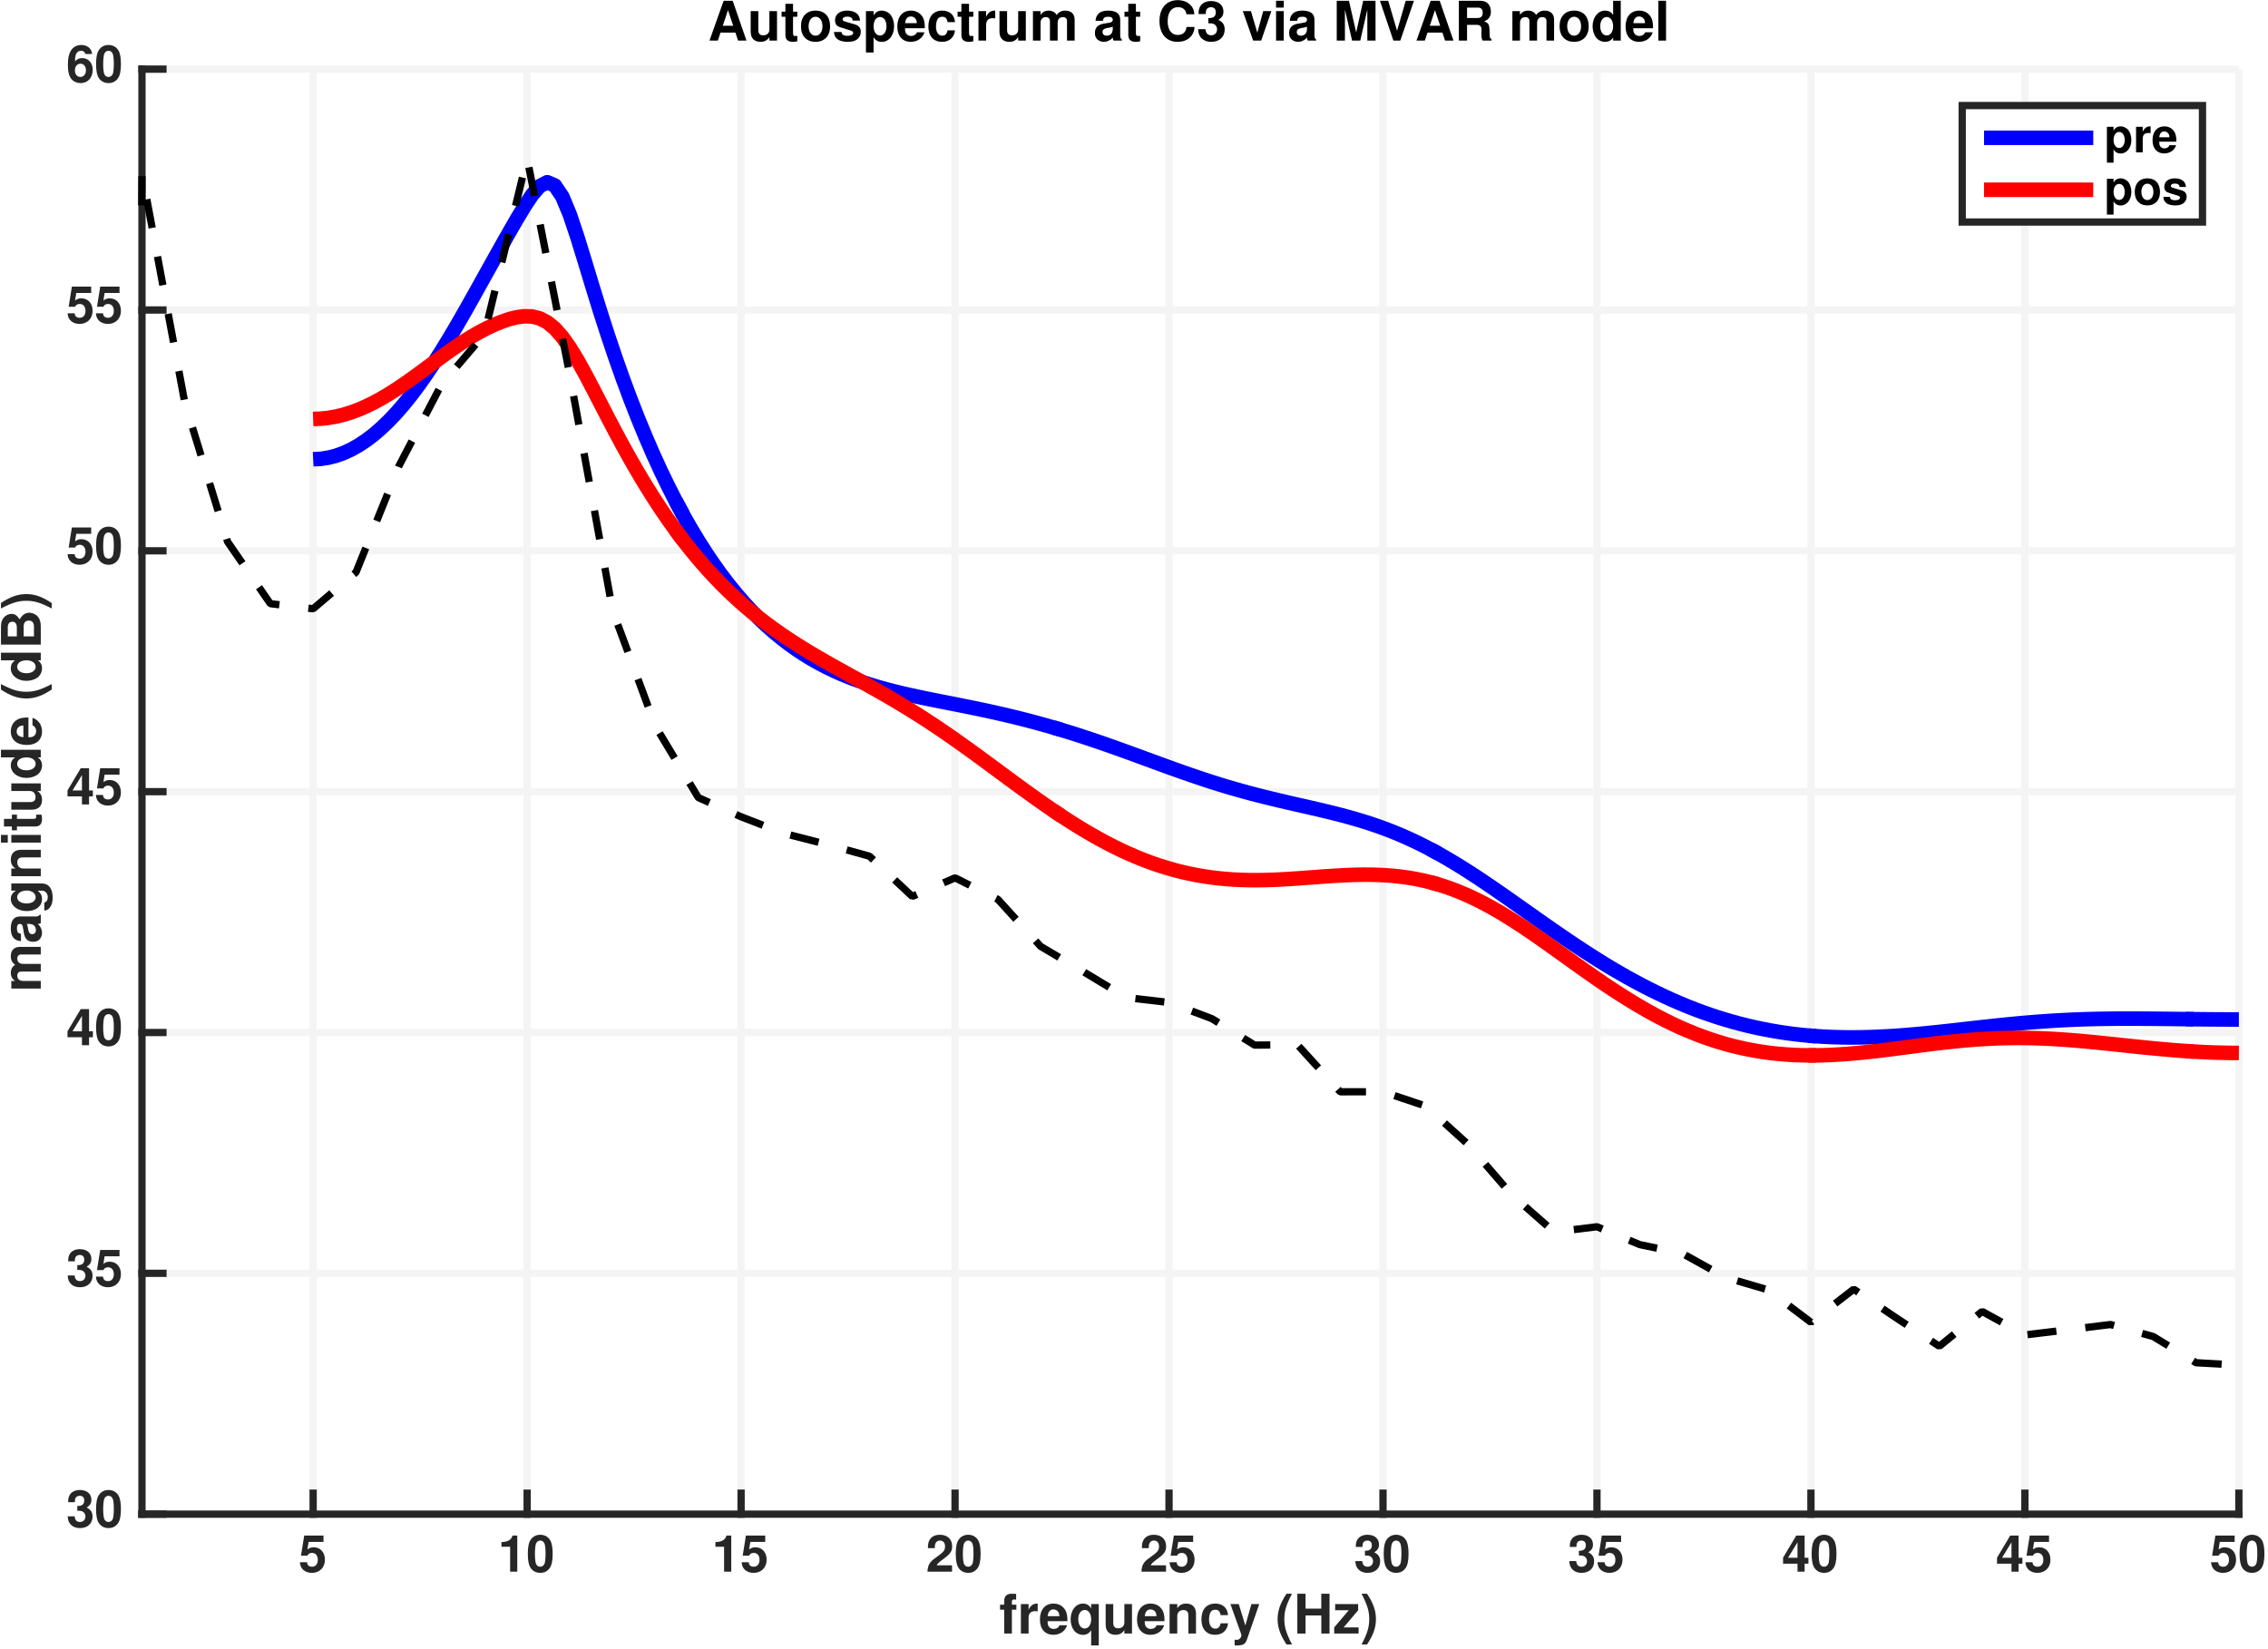 <?xml version="1.0" encoding="UTF-8"?>
<svg xmlns="http://www.w3.org/2000/svg" xmlns:xlink="http://www.w3.org/1999/xlink" width="623pt" height="453pt" viewBox="0 0 623 453" version="1.1">
<defs>
<g>
<symbol overflow="visible" id="glyph0-0">
<path style="stroke:none;" d="M 6.844 -9.922 L 1.547 -9.922 L 0.656 -4.391 L 2.422 -4.391 C 2.625 -4.891 3.078 -5.156 3.688 -5.156 C 4.672 -5.156 5.281 -4.438 5.281 -3.234 C 5.281 -2.078 4.656 -1.359 3.688 -1.359 C 2.828 -1.359 2.359 -1.797 2.312 -2.594 L 0.375 -2.594 C 0.406 -0.859 1.719 0.328 3.656 0.328 C 5.781 0.328 7.234 -1.141 7.234 -3.281 C 7.234 -5.312 5.984 -6.703 4.141 -6.703 C 3.484 -6.703 3 -6.531 2.422 -6.109 L 2.75 -8.172 L 6.844 -8.172 Z M 6.844 -9.922 "/>
</symbol>
<symbol overflow="visible" id="glyph0-1">
<path style="stroke:none;" d="M 3.328 -6.844 L 3.328 0 L 5.297 0 L 5.297 -9.922 L 3.984 -9.922 C 3.688 -8.75 2.656 -8.141 0.953 -8.141 L 0.953 -6.844 Z M 3.328 -6.844 "/>
</symbol>
<symbol overflow="visible" id="glyph0-2">
<path style="stroke:none;" d="M 3.828 -10.141 C 2.766 -10.141 1.844 -9.688 1.25 -8.859 C 0.672 -8.094 0.406 -6.812 0.406 -4.906 C 0.406 -3.156 0.641 -1.906 1.109 -1.141 C 1.688 -0.203 2.656 0.328 3.828 0.328 C 4.906 0.328 5.781 -0.109 6.391 -0.953 C 6.953 -1.703 7.234 -3 7.234 -4.844 C 7.234 -6.656 7.016 -7.891 6.531 -8.672 C 5.953 -9.625 4.984 -10.141 3.828 -10.141 Z M 3.828 -8.547 C 4.328 -8.547 4.734 -8.281 4.969 -7.75 C 5.172 -7.344 5.281 -6.25 5.281 -4.891 C 5.281 -3.781 5.172 -2.656 5.031 -2.266 C 4.797 -1.688 4.375 -1.359 3.828 -1.359 C 3.297 -1.359 2.906 -1.625 2.672 -2.125 C 2.484 -2.547 2.359 -3.594 2.359 -4.906 C 2.359 -6.078 2.484 -7.203 2.625 -7.609 C 2.844 -8.219 3.266 -8.547 3.828 -8.547 Z M 3.828 -8.547 "/>
</symbol>
<symbol overflow="visible" id="glyph0-3">
<path style="stroke:none;" d="M 7.172 -1.75 L 2.969 -1.75 C 3.219 -2.281 3.531 -2.562 4.984 -3.625 C 6.703 -4.891 7.203 -5.641 7.203 -6.984 C 7.203 -8.906 5.891 -10.141 3.812 -10.141 C 1.75 -10.141 0.547 -8.922 0.547 -6.812 C 0.547 -6.734 0.547 -6.625 0.562 -6.469 L 2.438 -6.469 L 2.438 -6.797 C 2.438 -7.891 2.953 -8.547 3.844 -8.547 C 4.719 -8.547 5.25 -7.938 5.25 -6.938 C 5.25 -5.859 4.906 -5.422 2.719 -3.859 C 1.031 -2.719 0.516 -1.828 0.422 0 L 7.172 0 Z M 7.172 -1.75 "/>
</symbol>
<symbol overflow="visible" id="glyph0-4">
<path style="stroke:none;" d="M 3.031 -4.438 C 3.719 -4.438 3.844 -4.422 4.188 -4.344 C 4.844 -4.156 5.266 -3.578 5.266 -2.859 C 5.266 -1.984 4.641 -1.359 3.797 -1.359 C 2.875 -1.359 2.359 -1.891 2.312 -2.906 L 0.406 -2.906 C 0.422 -0.922 1.719 0.328 3.75 0.328 C 5.859 0.328 7.219 -0.922 7.219 -2.859 C 7.219 -4.016 6.719 -4.781 5.594 -5.312 C 6.531 -5.891 6.906 -6.531 6.906 -7.438 C 6.906 -9.094 5.672 -10.141 3.75 -10.141 C 2.625 -10.141 1.672 -9.75 1.109 -9.016 C 0.719 -8.531 0.531 -7.859 0.531 -6.969 L 0.531 -6.797 L 2.359 -6.797 C 2.359 -7.344 2.406 -7.609 2.5 -7.859 C 2.688 -8.281 3.141 -8.547 3.703 -8.547 C 4.5 -8.547 4.938 -8.078 4.938 -7.25 C 4.938 -6.266 4.375 -5.75 3.203 -5.75 L 3.031 -5.75 Z M 3.031 -4.438 "/>
</symbol>
<symbol overflow="visible" id="glyph0-5">
<path style="stroke:none;" d="M 7.312 -3.828 L 6.266 -3.828 L 6.266 -9.922 L 3.969 -9.922 L 0.344 -3.844 L 0.344 -2.203 L 4.312 -2.203 L 4.312 0 L 6.266 0 L 6.266 -2.203 L 7.312 -2.203 Z M 4.312 -3.828 L 1.719 -3.828 L 4.312 -8.062 Z M 4.312 -3.828 "/>
</symbol>
<symbol overflow="visible" id="glyph0-6">
<path style="stroke:none;" d="M 7.094 -7.672 C 7 -8.312 6.875 -8.641 6.625 -9 C 6.109 -9.719 5.188 -10.141 4.109 -10.141 C 2.891 -10.141 1.875 -9.594 1.281 -8.594 C 0.688 -7.625 0.453 -6.531 0.453 -4.719 C 0.453 -3.016 0.656 -1.953 1.156 -1.141 C 1.734 -0.219 2.766 0.328 3.953 0.328 C 5.922 0.328 7.266 -1.156 7.266 -3.312 C 7.266 -5.219 6.094 -6.531 4.375 -6.531 C 3.562 -6.531 3.031 -6.297 2.406 -5.656 C 2.453 -6.703 2.453 -6.703 2.531 -7.125 C 2.719 -8.016 3.281 -8.547 4.062 -8.547 C 4.688 -8.547 5.031 -8.297 5.281 -7.672 Z M 3.906 -5 C 4.812 -5 5.406 -4.281 5.406 -3.188 C 5.406 -2.125 4.766 -1.359 3.891 -1.359 C 3 -1.359 2.375 -2.094 2.375 -3.156 C 2.375 -4.234 3 -5 3.906 -5 Z M 3.906 -5 "/>
</symbol>
<symbol overflow="visible" id="glyph1-0">
<path style="stroke:none;" d="M 4.688 -7.938 L 3.453 -7.938 L 3.453 -8.734 C 3.453 -9.156 3.625 -9.359 4.016 -9.359 C 4.203 -9.359 4.438 -9.344 4.625 -9.312 L 4.625 -10.891 C 4.234 -10.922 3.703 -10.938 3.422 -10.938 C 2.031 -10.938 1.344 -10.281 1.344 -8.906 L 1.344 -7.938 L 0.203 -7.938 L 0.203 -6.547 L 1.344 -6.547 L 1.344 0 L 3.453 0 L 3.453 -6.547 L 4.688 -6.547 Z M 4.688 -7.938 "/>
</symbol>
<symbol overflow="visible" id="glyph1-1">
<path style="stroke:none;" d="M 0.938 -8.094 L 0.938 0 L 3.047 0 L 3.047 -4.312 C 3.047 -5.531 3.656 -6.156 4.891 -6.156 C 5.109 -6.156 5.266 -6.141 5.547 -6.094 L 5.547 -8.219 C 5.438 -8.234 5.359 -8.234 5.297 -8.234 C 4.328 -8.234 3.5 -7.609 3.047 -6.516 L 3.047 -8.094 Z M 0.938 -8.094 "/>
</symbol>
<symbol overflow="visible" id="glyph1-2">
<path style="stroke:none;" d="M 7.859 -3.391 C 7.875 -3.562 7.875 -3.641 7.875 -3.75 C 7.875 -4.562 7.75 -5.312 7.562 -5.875 C 7.016 -7.344 5.719 -8.234 4.078 -8.234 C 1.75 -8.234 0.328 -6.562 0.328 -3.844 C 0.328 -1.25 1.734 0.344 4.031 0.344 C 5.844 0.344 7.312 -0.688 7.781 -2.281 L 5.719 -2.281 C 5.453 -1.641 4.875 -1.266 4.109 -1.266 C 3.516 -1.266 3.031 -1.516 2.734 -1.969 C 2.531 -2.266 2.453 -2.625 2.438 -3.391 Z M 2.453 -4.781 C 2.594 -6.016 3.125 -6.625 4.047 -6.625 C 4.578 -6.625 5.062 -6.375 5.359 -5.953 C 5.547 -5.656 5.641 -5.344 5.688 -4.781 Z M 2.453 -4.781 "/>
</symbol>
<symbol overflow="visible" id="glyph1-3">
<path style="stroke:none;" d="M 6.062 -8.094 L 6.062 -6.906 C 5.562 -7.781 4.812 -8.234 3.812 -8.234 C 1.859 -8.234 0.422 -6.406 0.422 -3.938 C 0.422 -2.797 0.75 -1.656 1.297 -0.922 C 1.828 -0.156 2.828 0.359 3.797 0.359 C 4.812 0.359 5.562 -0.078 6.062 -0.953 L 6.062 3.266 L 8.156 3.266 L 8.156 -8.094 Z M 4.297 -6.484 C 5.359 -6.484 6.062 -5.453 6.062 -3.891 C 6.062 -2.422 5.344 -1.391 4.297 -1.391 C 3.234 -1.391 2.516 -2.422 2.516 -3.938 C 2.516 -5.438 3.234 -6.484 4.297 -6.484 Z M 4.297 -6.484 "/>
</symbol>
<symbol overflow="visible" id="glyph1-4">
<path style="stroke:none;" d="M 8.109 0 L 8.109 -8.094 L 6.016 -8.094 L 6.016 -3.031 C 6.016 -2.062 5.344 -1.438 4.312 -1.438 C 3.422 -1.438 2.969 -1.922 2.969 -2.891 L 2.969 -8.094 L 0.875 -8.094 L 0.875 -2.453 C 0.875 -0.672 1.859 0.344 3.578 0.344 C 4.688 0.344 5.422 -0.062 6.016 -0.953 L 6.016 0 Z M 8.109 0 "/>
</symbol>
<symbol overflow="visible" id="glyph1-5">
<path style="stroke:none;" d="M 0.938 -8.094 L 0.938 0 L 3.047 0 L 3.047 -4.859 C 3.047 -5.812 3.719 -6.453 4.734 -6.453 C 5.641 -6.453 6.094 -5.953 6.094 -5 L 6.094 0 L 8.188 0 L 8.188 -5.438 C 8.188 -7.219 7.203 -8.234 5.469 -8.234 C 4.375 -8.234 3.641 -7.828 3.047 -6.938 L 3.047 -8.094 Z M 0.938 -8.094 "/>
</symbol>
<symbol overflow="visible" id="glyph1-6">
<path style="stroke:none;" d="M 7.828 -5.062 C 7.688 -7.047 6.359 -8.234 4.328 -8.234 C 1.922 -8.234 0.516 -6.641 0.516 -3.891 C 0.516 -1.219 1.906 0.344 4.312 0.344 C 6.266 0.344 7.641 -0.875 7.828 -2.812 L 5.812 -2.812 C 5.547 -1.75 5.125 -1.344 4.312 -1.344 C 3.25 -1.344 2.609 -2.312 2.609 -3.891 C 2.609 -4.656 2.766 -5.375 3.016 -5.844 C 3.25 -6.297 3.719 -6.547 4.312 -6.547 C 5.172 -6.547 5.578 -6.141 5.812 -5.062 Z M 7.828 -5.062 "/>
</symbol>
<symbol overflow="visible" id="glyph1-7">
<path style="stroke:none;" d="M 5.906 -8.094 L 4.234 -2.203 L 2.438 -8.094 L 0.141 -8.094 L 3.156 0.328 L 3.156 0.391 C 3.156 1.156 2.578 1.734 1.844 1.734 C 1.688 1.734 1.562 1.719 1.297 1.656 L 1.297 3.219 C 1.609 3.266 1.781 3.281 2.047 3.281 C 2.562 3.281 3.188 3.188 3.562 3.031 C 4.141 2.797 4.391 2.438 4.734 1.484 L 8.062 -8.094 Z M 5.906 -8.094 "/>
</symbol>
<symbol overflow="visible" id="glyph1-8">
<path style="stroke:none;" d=""/>
</symbol>
<symbol overflow="visible" id="glyph1-9">
<path style="stroke:none;" d="M 3.047 -10.938 C 1.312 -8.344 0.594 -6.266 0.594 -3.969 C 0.594 -1.672 1.312 0.406 3.047 3 L 4.547 3 C 2.953 -0.094 2.438 -1.766 2.438 -3.969 C 2.438 -6.172 2.953 -7.875 4.547 -10.938 Z M 3.047 -10.938 "/>
</symbol>
<symbol overflow="visible" id="glyph1-10">
<path style="stroke:none;" d="M 7.609 -4.969 L 7.609 0 L 9.859 0 L 9.859 -10.938 L 7.594 -10.938 L 7.594 -6.844 L 3.266 -6.844 L 3.266 -10.938 L 1.016 -10.938 L 1.016 0 L 3.266 0 L 3.266 -4.969 Z M 7.609 -4.969 "/>
</symbol>
<symbol overflow="visible" id="glyph1-11">
<path style="stroke:none;" d="M 6.891 -8.094 L 0.578 -8.094 L 0.578 -6.406 L 4.312 -6.406 L 0.312 -1.688 L 0.312 0 L 7.016 0 L 7.016 -1.688 L 2.906 -1.688 L 6.891 -6.406 Z M 6.891 -8.094 "/>
</symbol>
<symbol overflow="visible" id="glyph1-12">
<path style="stroke:none;" d="M 1.828 3 C 3.562 0.406 4.281 -1.672 4.281 -3.953 C 4.281 -6.266 3.562 -8.344 1.828 -10.938 L 0.328 -10.938 C 1.922 -7.844 2.438 -6.172 2.438 -3.953 C 2.438 -1.766 1.922 -0.062 0.328 3 Z M 1.828 3 "/>
</symbol>
<symbol overflow="visible" id="glyph1-13">
<path style="stroke:none;" d="M 7.516 -2.203 L 8.234 0 L 10.547 0 L 6.766 -10.938 L 4.281 -10.938 L 0.391 0 L 2.688 0 L 3.422 -2.203 Z M 6.906 -4.078 L 4.047 -4.078 L 5.469 -8.359 Z M 6.906 -4.078 "/>
</symbol>
<symbol overflow="visible" id="glyph1-14">
<path style="stroke:none;" d="M 4.516 -7.938 L 3.344 -7.938 L 3.344 -10.109 L 1.25 -10.109 L 1.25 -7.938 L 0.203 -7.938 L 0.203 -6.547 L 1.25 -6.547 L 1.25 -1.562 C 1.25 -0.281 1.922 0.344 3.297 0.344 C 3.766 0.344 4.141 0.297 4.516 0.188 L 4.516 -1.297 C 4.312 -1.266 4.188 -1.25 4.031 -1.25 C 3.484 -1.25 3.344 -1.406 3.344 -2.125 L 3.344 -6.547 L 4.516 -6.547 Z M 4.516 -7.938 "/>
</symbol>
<symbol overflow="visible" id="glyph1-15">
<path style="stroke:none;" d="M 4.516 -8.234 C 2.047 -8.234 0.531 -6.594 0.531 -3.938 C 0.531 -1.281 2.047 0.344 4.531 0.344 C 6.984 0.344 8.531 -1.297 8.531 -3.891 C 8.531 -6.625 7.047 -8.234 4.516 -8.234 Z M 4.531 -6.547 C 5.688 -6.547 6.438 -5.5 6.438 -3.922 C 6.438 -2.406 5.656 -1.344 4.531 -1.344 C 3.391 -1.344 2.625 -2.406 2.625 -3.938 C 2.625 -5.484 3.391 -6.547 4.531 -6.547 Z M 4.531 -6.547 "/>
</symbol>
<symbol overflow="visible" id="glyph1-16">
<path style="stroke:none;" d="M 7.578 -5.484 C 7.547 -7.203 6.219 -8.234 4.047 -8.234 C 2 -8.234 0.719 -7.203 0.719 -5.531 C 0.719 -5 0.891 -4.531 1.172 -4.219 C 1.453 -3.938 1.703 -3.797 2.484 -3.547 L 5 -2.766 C 5.516 -2.594 5.703 -2.438 5.703 -2.094 C 5.703 -1.609 5.109 -1.312 4.141 -1.312 C 3.594 -1.312 3.172 -1.406 2.891 -1.594 C 2.672 -1.75 2.578 -1.922 2.484 -2.359 L 0.438 -2.359 C 0.5 -0.578 1.797 0.344 4.266 0.344 C 5.391 0.344 6.234 0.109 6.844 -0.375 C 7.438 -0.859 7.797 -1.609 7.797 -2.406 C 7.797 -3.453 7.281 -4.125 6.203 -4.438 L 3.562 -5.203 C 2.969 -5.391 2.812 -5.5 2.812 -5.828 C 2.812 -6.281 3.297 -6.578 4.031 -6.578 C 5.047 -6.578 5.531 -6.219 5.547 -5.484 Z M 7.578 -5.484 "/>
</symbol>
<symbol overflow="visible" id="glyph1-17">
<path style="stroke:none;" d="M 2.969 -8.094 L 0.875 -8.094 L 0.875 3.266 L 2.969 3.266 L 2.969 -0.953 C 3.484 -0.062 4.203 0.359 5.219 0.359 C 7.172 0.359 8.609 -1.469 8.609 -3.938 C 8.609 -5.062 8.281 -6.203 7.734 -6.953 C 7.203 -7.719 6.188 -8.234 5.219 -8.234 C 4.203 -8.234 3.484 -7.797 2.969 -6.906 Z M 4.734 -6.484 C 5.812 -6.484 6.516 -5.438 6.516 -3.906 C 6.516 -2.438 5.781 -1.391 4.734 -1.391 C 3.688 -1.391 2.969 -2.422 2.969 -3.938 C 2.969 -5.438 3.688 -6.484 4.734 -6.484 Z M 4.734 -6.484 "/>
</symbol>
<symbol overflow="visible" id="glyph1-18">
<path style="stroke:none;" d="M 0.906 -8.094 L 0.906 0 L 3 0 L 3 -4.859 C 3 -5.844 3.547 -6.453 4.438 -6.453 C 5.141 -6.453 5.578 -6.047 5.578 -5.406 L 5.578 0 L 7.688 0 L 7.688 -4.859 C 7.688 -5.844 8.219 -6.453 9.125 -6.453 C 9.828 -6.453 10.266 -6.047 10.266 -5.406 L 10.266 0 L 12.359 0 L 12.359 -5.734 C 12.359 -7.312 11.406 -8.234 9.781 -8.234 C 8.766 -8.234 8.047 -7.875 7.406 -7.031 C 7.016 -7.797 6.203 -8.234 5.203 -8.234 C 4.281 -8.234 3.672 -7.922 2.984 -7.094 L 2.984 -8.094 Z M 0.906 -8.094 "/>
</symbol>
<symbol overflow="visible" id="glyph1-19">
<path style="stroke:none;" d="M 7.859 -0.25 C 7.484 -0.594 7.375 -0.828 7.375 -1.25 L 7.375 -5.75 C 7.375 -7.391 6.25 -8.234 4.062 -8.234 C 1.875 -8.234 0.734 -7.312 0.594 -5.438 L 2.625 -5.438 C 2.734 -6.266 3.078 -6.547 4.109 -6.547 C 4.922 -6.547 5.328 -6.266 5.328 -5.734 C 5.328 -5.453 5.188 -5.219 4.969 -5.094 C 4.688 -4.953 4.688 -4.953 3.641 -4.781 L 2.812 -4.641 C 1.203 -4.359 0.422 -3.547 0.422 -2.078 C 0.422 -1.391 0.609 -0.828 0.984 -0.422 C 1.453 0.062 2.156 0.344 2.875 0.344 C 3.781 0.344 4.609 -0.047 5.344 -0.812 C 5.344 -0.391 5.391 -0.234 5.578 0 L 7.859 0 Z M 5.328 -3.25 C 5.328 -2.047 4.719 -1.344 3.656 -1.344 C 2.953 -1.344 2.516 -1.719 2.516 -2.328 C 2.516 -2.953 2.844 -3.25 3.719 -3.438 L 4.438 -3.562 C 5 -3.672 5.078 -3.703 5.328 -3.828 Z M 5.328 -3.25 "/>
</symbol>
<symbol overflow="visible" id="glyph1-20">
<path style="stroke:none;" d="M 10.234 -7.234 C 10.156 -8.172 9.953 -8.781 9.5 -9.391 C 8.656 -10.5 7.312 -11.109 5.672 -11.109 C 2.578 -11.109 0.656 -8.906 0.656 -5.375 C 0.656 -1.859 2.562 0.344 5.609 0.344 C 8.328 0.344 10.141 -1.234 10.281 -3.734 L 8.078 -3.734 C 7.953 -2.344 7.062 -1.547 5.672 -1.547 C 3.938 -1.547 2.906 -2.953 2.906 -5.344 C 2.906 -7.75 3.969 -9.188 5.75 -9.188 C 6.531 -9.188 7.172 -8.922 7.594 -8.406 C 7.828 -8.094 7.953 -7.812 8.078 -7.234 Z M 10.234 -7.234 "/>
</symbol>
<symbol overflow="visible" id="glyph1-21">
<path style="stroke:none;" d="M 3.25 -4.75 C 3.984 -4.75 4.125 -4.734 4.484 -4.656 C 5.188 -4.453 5.641 -3.844 5.641 -3.062 C 5.641 -2.125 4.984 -1.453 4.062 -1.453 C 3.078 -1.453 2.531 -2.031 2.469 -3.125 L 0.438 -3.125 C 0.453 -0.984 1.844 0.344 4.016 0.344 C 6.281 0.344 7.734 -0.984 7.734 -3.062 C 7.734 -4.312 7.203 -5.109 6 -5.703 C 6.984 -6.312 7.391 -6.984 7.391 -7.969 C 7.391 -9.734 6.078 -10.859 4.016 -10.859 C 2.812 -10.859 1.781 -10.438 1.188 -9.656 C 0.766 -9.141 0.562 -8.422 0.562 -7.469 L 0.562 -7.297 L 2.516 -7.297 C 2.531 -7.859 2.578 -8.141 2.688 -8.422 C 2.875 -8.875 3.359 -9.172 3.969 -9.172 C 4.812 -9.172 5.297 -8.656 5.297 -7.766 C 5.297 -6.703 4.688 -6.172 3.438 -6.172 L 3.25 -6.172 Z M 3.25 -4.75 "/>
</symbol>
<symbol overflow="visible" id="glyph1-22">
<path style="stroke:none;" d="M 5.25 0 L 8.047 -8.094 L 5.812 -8.094 L 4.188 -2.172 L 2.438 -8.094 L 0.203 -8.094 L 3.047 0 Z M 5.25 0 "/>
</symbol>
<symbol overflow="visible" id="glyph1-23">
<path style="stroke:none;" d="M 3.109 -8.094 L 1 -8.094 L 1 0 L 3.109 0 Z M 3.109 -10.938 L 1 -10.938 L 1 -9.062 L 3.109 -9.062 Z M 3.109 -10.938 "/>
</symbol>
<symbol overflow="visible" id="glyph1-24">
<path style="stroke:none;" d="M 3.234 -8.516 L 5.203 0 L 7.453 0 L 9.391 -8.516 L 9.391 0 L 11.641 0 L 11.641 -10.938 L 8.25 -10.938 L 6.328 -2.234 L 4.344 -10.938 L 0.984 -10.938 L 0.984 0 L 3.234 0 Z M 3.234 -8.516 "/>
</symbol>
<symbol overflow="visible" id="glyph1-25">
<path style="stroke:none;" d="M 5.953 0 L 9.703 -10.938 L 7.438 -10.938 L 5.062 -2.703 L 2.625 -10.938 L 0.359 -10.938 L 4.047 0 Z M 5.953 0 "/>
</symbol>
<symbol overflow="visible" id="glyph1-26">
<path style="stroke:none;" d="M 3.453 -4.328 L 6.031 -4.328 C 7 -4.328 7.422 -3.938 7.422 -3.031 C 7.422 -2.938 7.422 -2.797 7.406 -2.594 C 7.391 -2.312 7.391 -2.047 7.391 -1.875 C 7.391 -0.859 7.453 -0.531 7.734 0 L 10.156 0 L 10.156 -0.406 C 9.812 -0.594 9.672 -0.828 9.672 -1.312 C 9.609 -4.531 9.562 -4.688 8.156 -5.281 C 9.391 -5.766 10 -6.641 10 -7.984 C 10 -8.844 9.703 -9.641 9.188 -10.188 C 8.688 -10.688 8 -10.938 7.062 -10.938 L 1.203 -10.938 L 1.203 0 L 3.453 0 Z M 3.453 -6.203 L 3.453 -9.062 L 6.172 -9.062 C 6.812 -9.062 7.078 -9 7.344 -8.781 C 7.625 -8.547 7.75 -8.172 7.75 -7.672 C 7.75 -7.141 7.609 -6.719 7.344 -6.5 C 7.109 -6.281 6.812 -6.203 6.172 -6.203 Z M 3.453 -6.203 "/>
</symbol>
<symbol overflow="visible" id="glyph1-27">
<path style="stroke:none;" d="M 6.078 0 L 8.172 0 L 8.172 -10.938 L 6.078 -10.938 L 6.078 -7.047 C 5.547 -7.859 4.844 -8.234 3.844 -8.234 C 1.906 -8.234 0.438 -6.375 0.438 -3.938 C 0.438 -2.828 0.766 -1.719 1.312 -0.938 C 1.859 -0.172 2.844 0.344 3.844 0.344 C 4.844 0.344 5.547 -0.031 6.078 -0.828 Z M 4.312 -6.484 C 5.375 -6.484 6.078 -5.438 6.078 -3.906 C 6.078 -2.438 5.359 -1.406 4.312 -1.406 C 3.25 -1.406 2.531 -2.438 2.531 -3.938 C 2.531 -5.438 3.25 -6.484 4.312 -6.484 Z M 4.312 -6.484 "/>
</symbol>
<symbol overflow="visible" id="glyph1-28">
<path style="stroke:none;" d="M 3.109 -10.938 L 1 -10.938 L 1 0 L 3.109 0 Z M 3.109 -10.938 "/>
</symbol>
<symbol overflow="visible" id="glyph2-0">
<path style="stroke:none;" d="M -8.094 -0.906 L 0 -0.906 L 0 -3 L -4.859 -3 C -5.844 -3 -6.453 -3.547 -6.453 -4.438 C -6.453 -5.141 -6.047 -5.578 -5.406 -5.578 L 0 -5.578 L 0 -7.688 L -4.859 -7.688 C -5.844 -7.688 -6.453 -8.219 -6.453 -9.125 C -6.453 -9.828 -6.047 -10.266 -5.406 -10.266 L 0 -10.266 L 0 -12.359 L -5.734 -12.359 C -7.312 -12.359 -8.234 -11.406 -8.234 -9.781 C -8.234 -8.766 -7.875 -8.047 -7.031 -7.406 C -7.797 -7.016 -8.234 -6.203 -8.234 -5.203 C -8.234 -4.281 -7.922 -3.672 -7.094 -2.984 L -8.094 -2.984 Z M -8.094 -0.906 "/>
</symbol>
<symbol overflow="visible" id="glyph2-1">
<path style="stroke:none;" d="M -0.25 -7.859 C -0.594 -7.484 -0.828 -7.375 -1.25 -7.375 L -5.75 -7.375 C -7.391 -7.375 -8.234 -6.25 -8.234 -4.062 C -8.234 -1.875 -7.312 -0.734 -5.438 -0.594 L -5.438 -2.625 C -6.266 -2.734 -6.547 -3.078 -6.547 -4.109 C -6.547 -4.922 -6.266 -5.328 -5.734 -5.328 C -5.453 -5.328 -5.219 -5.188 -5.094 -4.969 C -4.953 -4.688 -4.953 -4.688 -4.781 -3.641 L -4.641 -2.812 C -4.359 -1.203 -3.547 -0.422 -2.078 -0.422 C -1.391 -0.422 -0.828 -0.609 -0.422 -0.984 C 0.062 -1.453 0.344 -2.156 0.344 -2.875 C 0.344 -3.781 -0.047 -4.609 -0.812 -5.344 C -0.391 -5.344 -0.234 -5.391 0 -5.578 L 0 -7.859 Z M -3.25 -5.328 C -2.047 -5.328 -1.344 -4.719 -1.344 -3.656 C -1.344 -2.953 -1.719 -2.516 -2.328 -2.516 C -2.953 -2.516 -3.25 -2.844 -3.438 -3.719 L -3.562 -4.438 C -3.672 -5 -3.703 -5.078 -3.828 -5.328 Z M -3.25 -5.328 "/>
</symbol>
<symbol overflow="visible" id="glyph2-2">
<path style="stroke:none;" d="M -8.094 -6.125 L -6.859 -6.125 C -7.812 -5.484 -8.234 -4.797 -8.234 -3.875 C -8.234 -1.953 -6.359 -0.516 -3.859 -0.516 C -1.328 -0.516 0.344 -1.828 0.344 -3.828 C 0.344 -4.766 0.062 -5.344 -0.828 -6.125 L 0.266 -6.125 C 1.25 -6.125 1.922 -5.391 1.922 -4.328 C 1.922 -3.547 1.594 -3.016 0.969 -2.844 L 0.969 -0.672 C 1.609 -0.688 2.047 -0.938 2.484 -1.469 C 3.016 -2.109 3.266 -3.016 3.266 -4.266 C 3.266 -6.703 2.172 -8.109 0.266 -8.109 L -8.094 -8.109 Z M -6.484 -4.312 C -6.484 -5.375 -5.391 -6.156 -3.891 -6.156 C -2.422 -6.156 -1.406 -5.391 -1.406 -4.297 C -1.406 -3.297 -2.422 -2.609 -3.891 -2.609 C -5.422 -2.609 -6.484 -3.297 -6.484 -4.312 Z M -6.484 -4.312 "/>
</symbol>
<symbol overflow="visible" id="glyph2-3">
<path style="stroke:none;" d="M -8.094 -0.938 L 0 -0.938 L 0 -3.047 L -4.859 -3.047 C -5.812 -3.047 -6.453 -3.719 -6.453 -4.734 C -6.453 -5.641 -5.953 -6.094 -5 -6.094 L 0 -6.094 L 0 -8.188 L -5.438 -8.188 C -7.219 -8.188 -8.234 -7.203 -8.234 -5.469 C -8.234 -4.375 -7.828 -3.641 -6.938 -3.047 L -8.094 -3.047 Z M -8.094 -0.938 "/>
</symbol>
<symbol overflow="visible" id="glyph2-4">
<path style="stroke:none;" d="M -8.094 -3.109 L -8.094 -1 L 0 -1 L 0 -3.109 Z M -10.938 -3.109 L -10.938 -1 L -9.062 -1 L -9.062 -3.109 Z M -10.938 -3.109 "/>
</symbol>
<symbol overflow="visible" id="glyph2-5">
<path style="stroke:none;" d="M -7.938 -4.516 L -7.938 -3.344 L -10.109 -3.344 L -10.109 -1.25 L -7.938 -1.25 L -7.938 -0.203 L -6.547 -0.203 L -6.547 -1.25 L -1.562 -1.25 C -0.281 -1.25 0.344 -1.922 0.344 -3.297 C 0.344 -3.766 0.297 -4.141 0.188 -4.516 L -1.297 -4.516 C -1.266 -4.312 -1.25 -4.188 -1.25 -4.031 C -1.25 -3.484 -1.406 -3.344 -2.125 -3.344 L -6.547 -3.344 L -6.547 -4.516 Z M -7.938 -4.516 "/>
</symbol>
<symbol overflow="visible" id="glyph2-6">
<path style="stroke:none;" d="M 0 -8.109 L -8.094 -8.109 L -8.094 -6.016 L -3.031 -6.016 C -2.062 -6.016 -1.438 -5.344 -1.438 -4.312 C -1.438 -3.422 -1.922 -2.969 -2.891 -2.969 L -8.094 -2.969 L -8.094 -0.875 L -2.453 -0.875 C -0.672 -0.875 0.344 -1.859 0.344 -3.578 C 0.344 -4.688 -0.062 -5.422 -0.953 -6.016 L 0 -6.016 Z M 0 -8.109 "/>
</symbol>
<symbol overflow="visible" id="glyph2-7">
<path style="stroke:none;" d="M 0 -6.078 L 0 -8.172 L -10.938 -8.172 L -10.938 -6.078 L -7.047 -6.078 C -7.859 -5.547 -8.234 -4.844 -8.234 -3.844 C -8.234 -1.906 -6.375 -0.438 -3.938 -0.438 C -2.828 -0.438 -1.719 -0.766 -0.938 -1.312 C -0.172 -1.859 0.344 -2.844 0.344 -3.844 C 0.344 -4.844 -0.031 -5.547 -0.828 -6.078 Z M -6.484 -4.312 C -6.484 -5.375 -5.438 -6.078 -3.906 -6.078 C -2.438 -6.078 -1.406 -5.359 -1.406 -4.312 C -1.406 -3.25 -2.438 -2.531 -3.938 -2.531 C -5.438 -2.531 -6.484 -3.25 -6.484 -4.312 Z M -6.484 -4.312 "/>
</symbol>
<symbol overflow="visible" id="glyph2-8">
<path style="stroke:none;" d="M -3.391 -7.859 C -3.562 -7.875 -3.641 -7.875 -3.75 -7.875 C -4.562 -7.875 -5.312 -7.75 -5.875 -7.562 C -7.344 -7.016 -8.234 -5.719 -8.234 -4.078 C -8.234 -1.75 -6.562 -0.328 -3.844 -0.328 C -1.25 -0.328 0.344 -1.734 0.344 -4.031 C 0.344 -5.844 -0.688 -7.312 -2.281 -7.781 L -2.281 -5.719 C -1.641 -5.453 -1.266 -4.875 -1.266 -4.109 C -1.266 -3.516 -1.516 -3.031 -1.969 -2.734 C -2.266 -2.531 -2.625 -2.453 -3.391 -2.438 Z M -4.781 -2.453 C -6.016 -2.594 -6.625 -3.125 -6.625 -4.047 C -6.625 -4.578 -6.375 -5.062 -5.953 -5.359 C -5.656 -5.547 -5.344 -5.641 -4.781 -5.688 Z M -4.781 -2.453 "/>
</symbol>
<symbol overflow="visible" id="glyph2-9">
<path style="stroke:none;" d=""/>
</symbol>
<symbol overflow="visible" id="glyph2-10">
<path style="stroke:none;" d="M -10.938 -3.047 C -8.344 -1.312 -6.266 -0.594 -3.969 -0.594 C -1.672 -0.594 0.406 -1.312 3 -3.047 L 3 -4.547 C -0.094 -2.953 -1.766 -2.438 -3.969 -2.438 C -6.172 -2.438 -7.875 -2.953 -10.938 -4.547 Z M -10.938 -3.047 "/>
</symbol>
<symbol overflow="visible" id="glyph2-11">
<path style="stroke:none;" d="M 0 -1.234 L 0 -6.156 C 0 -7.406 -0.234 -8.25 -0.797 -8.906 C -1.344 -9.562 -2.281 -9.984 -3.156 -9.984 C -4.234 -9.984 -5.078 -9.406 -5.812 -8.172 C -6.5 -9.25 -7.125 -9.672 -8.062 -9.672 C -8.812 -9.672 -9.594 -9.297 -10.141 -8.688 C -10.688 -8.047 -10.938 -7.281 -10.938 -6.109 L -10.938 -1.234 Z M -9.062 -3.484 L -9.062 -5.922 C -9.062 -6.953 -8.625 -7.516 -7.812 -7.516 C -7.016 -7.516 -6.578 -6.953 -6.578 -5.922 L -6.578 -3.484 Z M -4.703 -3.484 L -4.703 -6.172 C -4.703 -7.266 -4.219 -7.828 -3.281 -7.828 C -2.375 -7.828 -1.875 -7.266 -1.875 -6.172 L -1.875 -3.484 Z M -4.703 -3.484 "/>
</symbol>
<symbol overflow="visible" id="glyph2-12">
<path style="stroke:none;" d="M 3 -1.828 C 0.406 -3.562 -1.672 -4.281 -3.953 -4.281 C -6.266 -4.281 -8.344 -3.562 -10.938 -1.828 L -10.938 -0.328 C -7.844 -1.922 -6.172 -2.438 -3.953 -2.438 C -1.766 -2.438 -0.062 -1.922 3 -0.328 Z M 3 -1.828 "/>
</symbol>
<symbol overflow="visible" id="glyph3-0">
<path style="stroke:none;" d="M 2.578 -7.016 L 0.75 -7.016 L 0.75 2.828 L 2.578 2.828 L 2.578 -0.828 C 3.016 -0.047 3.641 0.312 4.531 0.312 C 6.219 0.312 7.469 -1.281 7.469 -3.406 C 7.469 -4.391 7.172 -5.375 6.703 -6.031 C 6.234 -6.688 5.375 -7.141 4.531 -7.141 C 3.641 -7.141 3.016 -6.766 2.578 -5.984 Z M 4.109 -5.609 C 5.031 -5.609 5.641 -4.719 5.641 -3.375 C 5.641 -2.109 5 -1.203 4.109 -1.203 C 3.203 -1.203 2.578 -2.094 2.578 -3.406 C 2.578 -4.719 3.203 -5.609 4.109 -5.609 Z M 4.109 -5.609 "/>
</symbol>
<symbol overflow="visible" id="glyph3-1">
<path style="stroke:none;" d="M 0.812 -7.016 L 0.812 0 L 2.641 0 L 2.641 -3.734 C 2.641 -4.797 3.172 -5.328 4.234 -5.328 C 4.438 -5.328 4.562 -5.312 4.812 -5.281 L 4.812 -7.125 C 4.703 -7.141 4.641 -7.141 4.594 -7.141 C 3.75 -7.141 3.031 -6.594 2.641 -5.641 L 2.641 -7.016 Z M 0.812 -7.016 "/>
</symbol>
<symbol overflow="visible" id="glyph3-2">
<path style="stroke:none;" d="M 6.812 -2.938 C 6.828 -3.094 6.828 -3.156 6.828 -3.25 C 6.828 -3.953 6.719 -4.609 6.547 -5.094 C 6.078 -6.375 4.953 -7.141 3.531 -7.141 C 1.516 -7.141 0.281 -5.688 0.281 -3.328 C 0.281 -1.078 1.516 0.297 3.5 0.297 C 5.062 0.297 6.344 -0.594 6.75 -1.969 L 4.953 -1.969 C 4.734 -1.422 4.219 -1.094 3.562 -1.094 C 3.047 -1.094 2.625 -1.312 2.359 -1.703 C 2.203 -1.969 2.125 -2.281 2.109 -2.938 Z M 2.125 -4.141 C 2.25 -5.219 2.703 -5.75 3.516 -5.75 C 3.969 -5.75 4.375 -5.531 4.641 -5.156 C 4.812 -4.906 4.891 -4.625 4.922 -4.141 Z M 2.125 -4.141 "/>
</symbol>
<symbol overflow="visible" id="glyph3-3">
<path style="stroke:none;" d="M 3.906 -7.141 C 1.766 -7.141 0.453 -5.719 0.453 -3.422 C 0.453 -1.109 1.766 0.297 3.922 0.297 C 6.062 0.297 7.391 -1.125 7.391 -3.359 C 7.391 -5.75 6.109 -7.141 3.906 -7.141 Z M 3.922 -5.672 C 4.922 -5.672 5.578 -4.766 5.578 -3.391 C 5.578 -2.078 4.906 -1.172 3.922 -1.172 C 2.938 -1.172 2.281 -2.078 2.281 -3.422 C 2.281 -4.766 2.938 -5.672 3.922 -5.672 Z M 3.922 -5.672 "/>
</symbol>
<symbol overflow="visible" id="glyph3-4">
<path style="stroke:none;" d="M 6.562 -4.766 C 6.531 -6.234 5.391 -7.141 3.516 -7.141 C 1.734 -7.141 0.625 -6.234 0.625 -4.797 C 0.625 -4.328 0.766 -3.922 1.016 -3.656 C 1.266 -3.406 1.484 -3.281 2.156 -3.062 L 4.328 -2.391 C 4.781 -2.25 4.938 -2.109 4.938 -1.812 C 4.938 -1.391 4.438 -1.125 3.594 -1.125 C 3.125 -1.125 2.75 -1.219 2.516 -1.375 C 2.312 -1.516 2.234 -1.656 2.156 -2.047 L 0.375 -2.047 C 0.422 -0.5 1.562 0.297 3.688 0.297 C 4.672 0.297 5.406 0.094 5.922 -0.328 C 6.453 -0.734 6.766 -1.391 6.766 -2.078 C 6.766 -2.984 6.312 -3.578 5.375 -3.844 L 3.078 -4.516 C 2.578 -4.672 2.438 -4.766 2.438 -5.062 C 2.438 -5.453 2.859 -5.703 3.5 -5.703 C 4.375 -5.703 4.797 -5.391 4.812 -4.766 Z M 6.562 -4.766 "/>
</symbol>
</g>
</defs>
<g id="surface1">
<rect x="0" y="0" width="623" height="453" style="fill:rgb(100%,100%,100%);fill-opacity:1;stroke:none;"/>
<rect x="0" y="0" width="623" height="453" style="fill:rgb(100%,100%,100%);fill-opacity:1;stroke:none;"/>
<path style=" stroke:none;fill-rule:nonzero;fill:rgb(100%,100%,100%);fill-opacity:1;" d="M 39 416 L 615 416 L 615 19 L 39 19 Z M 39 416 "/>
<path style="fill:none;stroke-width:20;stroke-linecap:butt;stroke-linejoin:round;stroke:rgb(95.702%,95.702%,95.702%);stroke-opacity:1;stroke-miterlimit:10;" d="M 1440.195 540 L 1440.195 4510 " transform="matrix(0.1,0,0,-0.1,-58,470)"/>
<path style="fill:none;stroke-width:20;stroke-linecap:butt;stroke-linejoin:round;stroke:rgb(95.702%,95.702%,95.702%);stroke-opacity:1;stroke-miterlimit:10;" d="M 2027.969 540 L 2027.969 4510 " transform="matrix(0.1,0,0,-0.1,-58,470)"/>
<path style="fill:none;stroke-width:20;stroke-linecap:butt;stroke-linejoin:round;stroke:rgb(95.702%,95.702%,95.702%);stroke-opacity:1;stroke-miterlimit:10;" d="M 2615.703 540 L 2615.703 4510 " transform="matrix(0.1,0,0,-0.1,-58,470)"/>
<path style="fill:none;stroke-width:20;stroke-linecap:butt;stroke-linejoin:round;stroke:rgb(95.702%,95.702%,95.702%);stroke-opacity:1;stroke-miterlimit:10;" d="M 3203.477 540 L 3203.477 4510 " transform="matrix(0.1,0,0,-0.1,-58,470)"/>
<path style="fill:none;stroke-width:20;stroke-linecap:butt;stroke-linejoin:round;stroke:rgb(95.702%,95.702%,95.702%);stroke-opacity:1;stroke-miterlimit:10;" d="M 3791.211 540 L 3791.211 4510 " transform="matrix(0.1,0,0,-0.1,-58,470)"/>
<path style="fill:none;stroke-width:20;stroke-linecap:butt;stroke-linejoin:round;stroke:rgb(95.702%,95.702%,95.702%);stroke-opacity:1;stroke-miterlimit:10;" d="M 4378.984 540 L 4378.984 4510 " transform="matrix(0.1,0,0,-0.1,-58,470)"/>
<path style="fill:none;stroke-width:20;stroke-linecap:butt;stroke-linejoin:round;stroke:rgb(95.702%,95.702%,95.702%);stroke-opacity:1;stroke-miterlimit:10;" d="M 4966.719 540 L 4966.719 4510 " transform="matrix(0.1,0,0,-0.1,-58,470)"/>
<path style="fill:none;stroke-width:20;stroke-linecap:butt;stroke-linejoin:round;stroke:rgb(95.702%,95.702%,95.702%);stroke-opacity:1;stroke-miterlimit:10;" d="M 5554.492 540 L 5554.492 4510 " transform="matrix(0.1,0,0,-0.1,-58,470)"/>
<path style="fill:none;stroke-width:20;stroke-linecap:butt;stroke-linejoin:round;stroke:rgb(95.702%,95.702%,95.702%);stroke-opacity:1;stroke-miterlimit:10;" d="M 6142.227 540 L 6142.227 4510 " transform="matrix(0.1,0,0,-0.1,-58,470)"/>
<path style="fill:none;stroke-width:20;stroke-linecap:butt;stroke-linejoin:round;stroke:rgb(95.702%,95.702%,95.702%);stroke-opacity:1;stroke-miterlimit:10;" d="M 6730 540 L 6730 4510 " transform="matrix(0.1,0,0,-0.1,-58,470)"/>
<path style="fill:none;stroke-width:20;stroke-linecap:butt;stroke-linejoin:round;stroke:rgb(95.702%,95.702%,95.702%);stroke-opacity:1;stroke-miterlimit:10;" d="M 6730 540 L 970 540 " transform="matrix(0.1,0,0,-0.1,-58,470)"/>
<path style="fill:none;stroke-width:20;stroke-linecap:butt;stroke-linejoin:round;stroke:rgb(95.702%,95.702%,95.702%);stroke-opacity:1;stroke-miterlimit:10;" d="M 6730 1201.68 L 970 1201.68 " transform="matrix(0.1,0,0,-0.1,-58,470)"/>
<path style="fill:none;stroke-width:20;stroke-linecap:butt;stroke-linejoin:round;stroke:rgb(95.702%,95.702%,95.702%);stroke-opacity:1;stroke-miterlimit:10;" d="M 6730 1863.32 L 970 1863.32 " transform="matrix(0.1,0,0,-0.1,-58,470)"/>
<path style="fill:none;stroke-width:20;stroke-linecap:butt;stroke-linejoin:round;stroke:rgb(95.702%,95.702%,95.702%);stroke-opacity:1;stroke-miterlimit:10;" d="M 6730 2525 L 970 2525 " transform="matrix(0.1,0,0,-0.1,-58,470)"/>
<path style="fill:none;stroke-width:20;stroke-linecap:butt;stroke-linejoin:round;stroke:rgb(95.702%,95.702%,95.702%);stroke-opacity:1;stroke-miterlimit:10;" d="M 6730 3186.68 L 970 3186.68 " transform="matrix(0.1,0,0,-0.1,-58,470)"/>
<path style="fill:none;stroke-width:20;stroke-linecap:butt;stroke-linejoin:round;stroke:rgb(95.702%,95.702%,95.702%);stroke-opacity:1;stroke-miterlimit:10;" d="M 6730 3848.32 L 970 3848.32 " transform="matrix(0.1,0,0,-0.1,-58,470)"/>
<path style="fill:none;stroke-width:20;stroke-linecap:butt;stroke-linejoin:round;stroke:rgb(95.702%,95.702%,95.702%);stroke-opacity:1;stroke-miterlimit:10;" d="M 6730 4510 L 970 4510 " transform="matrix(0.1,0,0,-0.1,-58,470)"/>
<path style="fill:none;stroke-width:20;stroke-linecap:square;stroke-linejoin:round;stroke:rgb(14.893%,14.893%,14.893%);stroke-opacity:1;stroke-miterlimit:10;" d="M 970 540 L 6730 540 " transform="matrix(0.1,0,0,-0.1,-58,470)"/>
<path style="fill:none;stroke-width:20;stroke-linecap:square;stroke-linejoin:round;stroke:rgb(14.893%,14.893%,14.893%);stroke-opacity:1;stroke-miterlimit:10;" d="M 1440.195 540 L 1440.195 597.617 " transform="matrix(0.1,0,0,-0.1,-58,470)"/>
<path style="fill:none;stroke-width:20;stroke-linecap:square;stroke-linejoin:round;stroke:rgb(14.893%,14.893%,14.893%);stroke-opacity:1;stroke-miterlimit:10;" d="M 2027.969 540 L 2027.969 597.617 " transform="matrix(0.1,0,0,-0.1,-58,470)"/>
<path style="fill:none;stroke-width:20;stroke-linecap:square;stroke-linejoin:round;stroke:rgb(14.893%,14.893%,14.893%);stroke-opacity:1;stroke-miterlimit:10;" d="M 2615.703 540 L 2615.703 597.617 " transform="matrix(0.1,0,0,-0.1,-58,470)"/>
<path style="fill:none;stroke-width:20;stroke-linecap:square;stroke-linejoin:round;stroke:rgb(14.893%,14.893%,14.893%);stroke-opacity:1;stroke-miterlimit:10;" d="M 3203.477 540 L 3203.477 597.617 " transform="matrix(0.1,0,0,-0.1,-58,470)"/>
<path style="fill:none;stroke-width:20;stroke-linecap:square;stroke-linejoin:round;stroke:rgb(14.893%,14.893%,14.893%);stroke-opacity:1;stroke-miterlimit:10;" d="M 3791.211 540 L 3791.211 597.617 " transform="matrix(0.1,0,0,-0.1,-58,470)"/>
<path style="fill:none;stroke-width:20;stroke-linecap:square;stroke-linejoin:round;stroke:rgb(14.893%,14.893%,14.893%);stroke-opacity:1;stroke-miterlimit:10;" d="M 4378.984 540 L 4378.984 597.617 " transform="matrix(0.1,0,0,-0.1,-58,470)"/>
<path style="fill:none;stroke-width:20;stroke-linecap:square;stroke-linejoin:round;stroke:rgb(14.893%,14.893%,14.893%);stroke-opacity:1;stroke-miterlimit:10;" d="M 4966.719 540 L 4966.719 597.617 " transform="matrix(0.1,0,0,-0.1,-58,470)"/>
<path style="fill:none;stroke-width:20;stroke-linecap:square;stroke-linejoin:round;stroke:rgb(14.893%,14.893%,14.893%);stroke-opacity:1;stroke-miterlimit:10;" d="M 5554.492 540 L 5554.492 597.617 " transform="matrix(0.1,0,0,-0.1,-58,470)"/>
<path style="fill:none;stroke-width:20;stroke-linecap:square;stroke-linejoin:round;stroke:rgb(14.893%,14.893%,14.893%);stroke-opacity:1;stroke-miterlimit:10;" d="M 6142.227 540 L 6142.227 597.617 " transform="matrix(0.1,0,0,-0.1,-58,470)"/>
<path style="fill:none;stroke-width:20;stroke-linecap:square;stroke-linejoin:round;stroke:rgb(14.893%,14.893%,14.893%);stroke-opacity:1;stroke-miterlimit:10;" d="M 6730 540 L 6730 597.617 " transform="matrix(0.1,0,0,-0.1,-58,470)"/>
<g style="fill:rgb(14.893%,14.893%,14.893%);fill-opacity:1;">
  <use xlink:href="#glyph0-0" x="82.02" y="431.8"/>
</g>
<g style="fill:rgb(14.893%,14.893%,14.893%);fill-opacity:1;">
  <use xlink:href="#glyph0-1" x="136.796" y="431.8"/>
  <use xlink:href="#glyph0-2" x="144.58" y="431.8"/>
</g>
<g style="fill:rgb(14.893%,14.893%,14.893%);fill-opacity:1;">
  <use xlink:href="#glyph0-1" x="195.571" y="431.8"/>
  <use xlink:href="#glyph0-0" x="203.355" y="431.8"/>
</g>
<g style="fill:rgb(14.893%,14.893%,14.893%);fill-opacity:1;">
  <use xlink:href="#glyph0-3" x="254.347" y="431.8"/>
  <use xlink:href="#glyph0-2" x="262.131" y="431.8"/>
</g>
<g style="fill:rgb(14.893%,14.893%,14.893%);fill-opacity:1;">
  <use xlink:href="#glyph0-3" x="313.122" y="431.8"/>
  <use xlink:href="#glyph0-0" x="320.906" y="431.8"/>
</g>
<g style="fill:rgb(14.893%,14.893%,14.893%);fill-opacity:1;">
  <use xlink:href="#glyph0-4" x="371.898" y="431.8"/>
  <use xlink:href="#glyph0-2" x="379.682" y="431.8"/>
</g>
<g style="fill:rgb(14.893%,14.893%,14.893%);fill-opacity:1;">
  <use xlink:href="#glyph0-4" x="430.673" y="431.8"/>
  <use xlink:href="#glyph0-0" x="438.457" y="431.8"/>
</g>
<g style="fill:rgb(14.893%,14.893%,14.893%);fill-opacity:1;">
  <use xlink:href="#glyph0-5" x="489.448" y="431.8"/>
  <use xlink:href="#glyph0-2" x="497.232" y="431.8"/>
</g>
<g style="fill:rgb(14.893%,14.893%,14.893%);fill-opacity:1;">
  <use xlink:href="#glyph0-5" x="548.224" y="431.8"/>
  <use xlink:href="#glyph0-0" x="556.008" y="431.8"/>
</g>
<g style="fill:rgb(14.893%,14.893%,14.893%);fill-opacity:1;">
  <use xlink:href="#glyph0-0" x="607" y="431.8"/>
  <use xlink:href="#glyph0-2" x="614.784" y="431.8"/>
</g>
<g style="fill:rgb(14.893%,14.893%,14.893%);fill-opacity:1;">
  <use xlink:href="#glyph1-0" x="274.5" y="448.8"/>
  <use xlink:href="#glyph1-1" x="279.495" y="448.8"/>
  <use xlink:href="#glyph1-2" x="285.33" y="448.8"/>
  <use xlink:href="#glyph1-3" x="293.67" y="448.8"/>
  <use xlink:href="#glyph1-4" x="302.835" y="448.8"/>
  <use xlink:href="#glyph1-2" x="312" y="448.8"/>
  <use xlink:href="#glyph1-5" x="320.34" y="448.8"/>
  <use xlink:href="#glyph1-6" x="329.505" y="448.8"/>
  <use xlink:href="#glyph1-7" x="337.845" y="448.8"/>
  <use xlink:href="#glyph1-8" x="346.185" y="448.8"/>
  <use xlink:href="#glyph1-9" x="350.355" y="448.8"/>
  <use xlink:href="#glyph1-10" x="355.35" y="448.8"/>
  <use xlink:href="#glyph1-11" x="366.18" y="448.8"/>
  <use xlink:href="#glyph1-12" x="373.68" y="448.8"/>
</g>
<path style="fill:none;stroke-width:20;stroke-linecap:square;stroke-linejoin:round;stroke:rgb(14.893%,14.893%,14.893%);stroke-opacity:1;stroke-miterlimit:10;" d="M 970 540 L 970 4510 " transform="matrix(0.1,0,0,-0.1,-58,470)"/>
<path style="fill:none;stroke-width:20;stroke-linecap:square;stroke-linejoin:round;stroke:rgb(14.893%,14.893%,14.893%);stroke-opacity:1;stroke-miterlimit:10;" d="M 970 540 L 1027.617 540 " transform="matrix(0.1,0,0,-0.1,-58,470)"/>
<path style="fill:none;stroke-width:20;stroke-linecap:square;stroke-linejoin:round;stroke:rgb(14.893%,14.893%,14.893%);stroke-opacity:1;stroke-miterlimit:10;" d="M 970 1201.68 L 1027.617 1201.68 " transform="matrix(0.1,0,0,-0.1,-58,470)"/>
<path style="fill:none;stroke-width:20;stroke-linecap:square;stroke-linejoin:round;stroke:rgb(14.893%,14.893%,14.893%);stroke-opacity:1;stroke-miterlimit:10;" d="M 970 1863.32 L 1027.617 1863.32 " transform="matrix(0.1,0,0,-0.1,-58,470)"/>
<path style="fill:none;stroke-width:20;stroke-linecap:square;stroke-linejoin:round;stroke:rgb(14.893%,14.893%,14.893%);stroke-opacity:1;stroke-miterlimit:10;" d="M 970 2525 L 1027.617 2525 " transform="matrix(0.1,0,0,-0.1,-58,470)"/>
<path style="fill:none;stroke-width:20;stroke-linecap:square;stroke-linejoin:round;stroke:rgb(14.893%,14.893%,14.893%);stroke-opacity:1;stroke-miterlimit:10;" d="M 970 3186.68 L 1027.617 3186.68 " transform="matrix(0.1,0,0,-0.1,-58,470)"/>
<path style="fill:none;stroke-width:20;stroke-linecap:square;stroke-linejoin:round;stroke:rgb(14.893%,14.893%,14.893%);stroke-opacity:1;stroke-miterlimit:10;" d="M 970 3848.32 L 1027.617 3848.32 " transform="matrix(0.1,0,0,-0.1,-58,470)"/>
<path style="fill:none;stroke-width:20;stroke-linecap:square;stroke-linejoin:round;stroke:rgb(14.893%,14.893%,14.893%);stroke-opacity:1;stroke-miterlimit:10;" d="M 970 4510 L 1027.617 4510 " transform="matrix(0.1,0,0,-0.1,-58,470)"/>
<g style="fill:rgb(14.893%,14.893%,14.893%);fill-opacity:1;">
  <use xlink:href="#glyph0-4" x="18.2" y="419.5"/>
  <use xlink:href="#glyph0-2" x="25.984" y="419.5"/>
</g>
<g style="fill:rgb(14.893%,14.893%,14.893%);fill-opacity:1;">
  <use xlink:href="#glyph0-4" x="18.2" y="353.333"/>
  <use xlink:href="#glyph0-0" x="25.984" y="353.333"/>
</g>
<g style="fill:rgb(14.893%,14.893%,14.893%);fill-opacity:1;">
  <use xlink:href="#glyph0-5" x="18.2" y="287.167"/>
  <use xlink:href="#glyph0-2" x="25.984" y="287.167"/>
</g>
<g style="fill:rgb(14.893%,14.893%,14.893%);fill-opacity:1;">
  <use xlink:href="#glyph0-5" x="18.2" y="221"/>
  <use xlink:href="#glyph0-0" x="25.984" y="221"/>
</g>
<g style="fill:rgb(14.893%,14.893%,14.893%);fill-opacity:1;">
  <use xlink:href="#glyph0-0" x="18.2" y="154.833"/>
  <use xlink:href="#glyph0-2" x="25.984" y="154.833"/>
</g>
<g style="fill:rgb(14.893%,14.893%,14.893%);fill-opacity:1;">
  <use xlink:href="#glyph0-0" x="18.2" y="88.667"/>
  <use xlink:href="#glyph0-0" x="25.984" y="88.667"/>
</g>
<g style="fill:rgb(14.893%,14.893%,14.893%);fill-opacity:1;">
  <use xlink:href="#glyph0-6" x="18.2" y="22.5"/>
  <use xlink:href="#glyph0-2" x="25.984" y="22.5"/>
</g>
<g style="fill:rgb(14.893%,14.893%,14.893%);fill-opacity:1;">
  <use xlink:href="#glyph2-0" x="11.2" y="272.5"/>
  <use xlink:href="#glyph2-1" x="11.2" y="259.165"/>
  <use xlink:href="#glyph2-2" x="11.2" y="250.825"/>
  <use xlink:href="#glyph2-3" x="11.2" y="241.66"/>
  <use xlink:href="#glyph2-4" x="11.2" y="232.495"/>
  <use xlink:href="#glyph2-5" x="11.2" y="228.325"/>
  <use xlink:href="#glyph2-6" x="11.2" y="223.33"/>
  <use xlink:href="#glyph2-7" x="11.2" y="214.165"/>
  <use xlink:href="#glyph2-8" x="11.2" y="205"/>
  <use xlink:href="#glyph2-9" x="11.2" y="196.66"/>
  <use xlink:href="#glyph2-10" x="11.2" y="192.49"/>
  <use xlink:href="#glyph2-7" x="11.2" y="187.495"/>
  <use xlink:href="#glyph2-11" x="11.2" y="178.33"/>
  <use xlink:href="#glyph2-12" x="11.2" y="167.5"/>
</g>
<g style="fill:rgb(0%,0%,0%);fill-opacity:1;">
  <use xlink:href="#glyph1-13" x="194.5" y="11.15"/>
  <use xlink:href="#glyph1-4" x="205.33" y="11.15"/>
  <use xlink:href="#glyph1-14" x="214.495" y="11.15"/>
  <use xlink:href="#glyph1-15" x="219.49" y="11.15"/>
  <use xlink:href="#glyph1-16" x="228.655" y="11.15"/>
  <use xlink:href="#glyph1-17" x="236.995" y="11.15"/>
  <use xlink:href="#glyph1-2" x="246.16" y="11.15"/>
  <use xlink:href="#glyph1-6" x="254.5" y="11.15"/>
  <use xlink:href="#glyph1-14" x="262.84" y="11.15"/>
  <use xlink:href="#glyph1-1" x="267.835" y="11.15"/>
  <use xlink:href="#glyph1-4" x="273.67" y="11.15"/>
  <use xlink:href="#glyph1-18" x="282.835" y="11.15"/>
  <use xlink:href="#glyph1-8" x="296.17" y="11.15"/>
  <use xlink:href="#glyph1-19" x="300.34" y="11.15"/>
  <use xlink:href="#glyph1-14" x="308.68" y="11.15"/>
  <use xlink:href="#glyph1-8" x="313.675" y="11.15"/>
  <use xlink:href="#glyph1-20" x="317.845" y="11.15"/>
  <use xlink:href="#glyph1-21" x="328.675" y="11.15"/>
  <use xlink:href="#glyph1-8" x="337.015" y="11.15"/>
  <use xlink:href="#glyph1-22" x="341.185" y="11.15"/>
  <use xlink:href="#glyph1-23" x="349.525" y="11.15"/>
  <use xlink:href="#glyph1-19" x="353.695" y="11.15"/>
  <use xlink:href="#glyph1-8" x="362.035" y="11.15"/>
  <use xlink:href="#glyph1-24" x="366.205" y="11.15"/>
  <use xlink:href="#glyph1-25" x="378.7" y="11.15"/>
  <use xlink:href="#glyph1-13" x="388.705" y="11.15"/>
  <use xlink:href="#glyph1-26" x="399.535" y="11.15"/>
  <use xlink:href="#glyph1-8" x="410.365" y="11.15"/>
  <use xlink:href="#glyph1-18" x="414.535" y="11.15"/>
  <use xlink:href="#glyph1-15" x="427.87" y="11.15"/>
  <use xlink:href="#glyph1-27" x="437.035" y="11.15"/>
  <use xlink:href="#glyph1-2" x="446.2" y="11.15"/>
  <use xlink:href="#glyph1-28" x="454.54" y="11.15"/>
</g>
<path style="fill:none;stroke-width:40;stroke-linecap:butt;stroke-linejoin:round;stroke:rgb(0%,0%,100%);stroke-opacity:1;stroke-miterlimit:10;" d="M 1440.195 3438.281 L 1460.938 3439.336 L 1481.68 3442.5 L 1502.422 3447.734 L 1523.164 3455.117 L 1543.945 3464.609 L 1564.688 3476.172 L 1585.391 3489.844 L 1606.172 3505.625 L 1626.914 3523.477 L 1647.656 3543.359 L 1668.398 3565.273 L 1689.141 3589.141 L 1709.883 3614.961 L 1730.625 3642.656 L 1751.367 3672.109 L 1772.109 3703.203 L 1792.852 3735.859 L 1813.594 3769.805 L 1834.336 3804.883 L 1855.078 3840.938 L 1875.82 3877.656 L 1896.562 3914.805 L 1917.305 3952.109 L 1938.086 3989.414 L 1958.828 4026.484 L 1979.57 4063.125 L 2000.312 4099.062 L 2021.055 4133.555 L 2041.797 4164.688 L 2062.539 4188.633 L 2083.281 4199.336 L 2104.023 4190.469 L 2124.766 4159.531 L 2145.508 4109.648 L 2166.25 4047.656 L 2186.992 3980.195 L 2207.734 3911.797 L 2228.477 3844.844 L 2249.219 3780.391 L 2269.961 3718.789 L 2290.703 3660.117 L 2311.445 3604.297 L 2332.227 3551.211 L 2352.969 3500.82 L 2373.711 3452.969 L 2394.453 3407.539 L 2415.195 3364.492 L 2435.938 3323.711 L 2456.68 3285.117 " transform="matrix(0.1,0,0,-0.1,-58,470)"/>
<path style="fill:none;stroke-width:40;stroke-linecap:butt;stroke-linejoin:round;stroke:rgb(0%,0%,100%);stroke-opacity:1;stroke-miterlimit:10;" d="M 2435.938 3323.711 L 2456.68 3285.117 L 2477.422 3248.594 L 2498.164 3214.102 L 2518.906 3181.562 L 2539.648 3150.859 L 2560.391 3121.914 L 2581.133 3094.688 L 2601.875 3069.102 L 2622.617 3045.117 L 2643.359 3022.617 L 2664.102 3001.523 L 2684.844 2981.836 L 2705.625 2963.477 L 2726.367 2946.367 L 2747.109 2930.469 L 2767.852 2915.664 L 2788.594 2901.992 L 2809.336 2889.297 L 2830.078 2877.578 L 2850.82 2866.758 L 2871.562 2856.797 L 2892.305 2847.578 L 2913.047 2839.102 L 2933.789 2831.328 L 2954.531 2824.102 L 2975.273 2817.461 L 2996.016 2811.328 L 3016.758 2805.586 L 3037.5 2800.273 L 3058.242 2795.234 L 3078.984 2790.508 L 3099.766 2786.016 L 3120.508 2781.641 L 3141.25 2777.422 L 3161.992 2773.281 L 3182.734 2769.219 L 3203.477 2765.117 L 3224.219 2760.977 L 3244.961 2756.797 L 3265.703 2752.539 L 3286.445 2748.164 L 3307.188 2743.633 L 3327.93 2738.984 L 3348.672 2734.141 L 3369.414 2729.141 L 3390.156 2723.945 L 3410.898 2718.594 L 3431.641 2713.008 L 3452.383 2707.266 L 3473.164 2701.328 L 3493.906 2695.156 " transform="matrix(0.1,0,0,-0.1,-58,470)"/>
<path style="fill:none;stroke-width:40;stroke-linecap:butt;stroke-linejoin:round;stroke:rgb(0%,0%,100%);stroke-opacity:1;stroke-miterlimit:10;" d="M 3473.164 2701.328 L 3493.906 2695.156 L 3514.648 2688.828 L 3535.391 2682.305 L 3556.133 2675.586 L 3576.875 2668.75 L 3597.617 2661.719 L 3618.359 2654.531 L 3639.102 2647.227 L 3659.844 2639.805 L 3680.586 2632.305 L 3701.328 2624.766 L 3763.555 2601.914 L 3784.297 2594.375 L 3805.039 2586.875 L 3825.781 2579.492 L 3846.523 2572.266 L 3867.305 2565.156 L 3888.047 2558.203 L 3908.789 2551.484 L 3929.531 2544.961 L 3950.273 2538.633 L 3971.016 2532.578 L 3991.758 2526.719 L 4012.5 2521.055 L 4033.242 2515.625 L 4053.984 2510.352 L 4074.727 2505.273 L 4095.469 2500.352 L 4116.211 2495.508 L 4136.953 2490.742 L 4157.695 2486.055 L 4178.438 2481.328 L 4199.219 2476.523 L 4219.922 2471.602 L 4240.664 2466.562 L 4261.445 2461.289 L 4282.188 2455.742 L 4302.93 2449.922 L 4323.672 2443.711 L 4344.414 2437.109 L 4365.156 2430.039 L 4385.898 2422.5 L 4406.641 2414.453 L 4427.383 2405.898 L 4448.125 2396.758 L 4468.867 2387.109 L 4489.609 2376.875 L 4510.352 2366.133 L 4531.094 2354.844 " transform="matrix(0.1,0,0,-0.1,-58,470)"/>
<path style="fill:none;stroke-width:40;stroke-linecap:butt;stroke-linejoin:round;stroke:rgb(0%,0%,100%);stroke-opacity:1;stroke-miterlimit:10;" d="M 4510.352 2366.133 L 4531.094 2354.844 L 4551.836 2343.047 L 4572.578 2330.781 L 4593.359 2318.047 L 4614.062 2304.961 L 4634.844 2291.484 L 4655.586 2277.656 L 4676.328 2263.594 L 4697.07 2249.297 L 4717.812 2234.844 L 4738.555 2220.273 L 4759.297 2205.625 L 4780.039 2190.938 L 4800.781 2176.289 L 4821.523 2161.719 L 4842.266 2147.227 L 4863.008 2132.891 L 4883.75 2118.711 L 4904.492 2104.766 L 4925.234 2091.055 L 4945.977 2077.617 L 4966.719 2064.453 L 4987.461 2051.602 L 5008.203 2039.062 L 5028.984 2026.914 L 5049.727 2015.117 L 5070.469 2003.672 L 5091.211 1992.656 L 5111.953 1981.992 L 5132.695 1971.758 L 5153.438 1961.953 L 5174.18 1952.539 L 5194.922 1943.555 L 5215.664 1934.961 L 5236.406 1926.836 L 5257.148 1919.102 L 5277.891 1911.836 L 5298.633 1904.961 L 5319.375 1898.555 L 5340.117 1892.539 L 5360.898 1886.953 L 5381.602 1881.797 L 5402.383 1877.031 L 5423.125 1872.695 L 5443.867 1868.75 L 5464.609 1865.195 L 5485.352 1862.031 L 5506.094 1859.297 L 5526.836 1856.875 L 5547.578 1854.844 L 5568.32 1853.164 " transform="matrix(0.1,0,0,-0.1,-58,470)"/>
<path style="fill:none;stroke-width:40;stroke-linecap:butt;stroke-linejoin:round;stroke:rgb(0%,0%,100%);stroke-opacity:1;stroke-miterlimit:10;" d="M 5547.578 1854.844 L 5568.32 1853.164 L 5589.062 1851.836 L 5609.805 1850.859 L 5630.547 1850.195 L 5651.289 1849.805 L 5672.031 1849.766 L 5692.773 1850 L 5713.516 1850.469 L 5734.258 1851.211 L 5755.039 1852.227 L 5775.742 1853.398 L 5796.523 1854.805 L 5817.266 1856.406 L 5838.008 1858.164 L 5858.75 1860.078 L 5879.492 1862.109 L 5900.234 1864.258 L 5920.977 1866.445 L 5962.461 1871.055 L 6024.688 1878.086 L 6045.43 1880.352 L 6066.172 1882.578 L 6086.914 1884.727 L 6107.656 1886.758 L 6128.438 1888.711 L 6149.141 1890.508 L 6169.883 1892.227 L 6190.664 1893.75 L 6211.406 1895.156 L 6232.148 1896.406 L 6252.891 1897.539 L 6273.633 1898.477 L 6294.375 1899.297 L 6315.117 1899.961 L 6335.859 1900.508 L 6356.602 1900.898 L 6377.344 1901.172 L 6398.086 1901.367 L 6418.828 1901.445 L 6439.57 1901.406 L 6460.312 1901.328 L 6481.055 1901.211 L 6501.797 1901.016 L 6522.578 1900.82 L 6543.281 1900.586 L 6564.062 1900.312 L 6605.547 1899.844 " transform="matrix(0.1,0,0,-0.1,-58,470)"/>
<path style="fill:none;stroke-width:40;stroke-linecap:butt;stroke-linejoin:round;stroke:rgb(0%,0%,100%);stroke-opacity:1;stroke-miterlimit:10;" d="M 6584.805 1900.078 L 6605.547 1899.844 L 6647.031 1899.453 L 6667.773 1899.297 L 6688.516 1899.18 L 6709.258 1899.102 L 6730 1899.102 " transform="matrix(0.1,0,0,-0.1,-58,470)"/>
<path style="fill:none;stroke-width:40;stroke-linecap:butt;stroke-linejoin:round;stroke:rgb(100%,0%,0%);stroke-opacity:1;stroke-miterlimit:10;" d="M 1440.195 3548.984 L 1460.938 3549.688 L 1481.68 3551.875 L 1502.422 3555.469 L 1523.164 3560.469 L 1543.945 3566.797 L 1564.688 3574.492 L 1585.391 3583.438 L 1606.172 3593.594 L 1626.914 3604.844 L 1647.656 3617.148 L 1668.398 3630.312 L 1689.141 3644.219 L 1709.883 3658.789 L 1730.625 3673.75 L 1751.367 3689.023 L 1772.109 3704.375 L 1792.852 3719.57 L 1813.594 3734.453 L 1834.336 3748.867 L 1855.078 3762.578 L 1875.82 3775.469 L 1896.562 3787.383 L 1917.305 3798.242 L 1938.086 3808.008 L 1958.828 3816.445 L 1979.57 3823.438 L 2000.312 3828.555 L 2021.055 3831.172 L 2041.797 3830.469 L 2062.539 3825.273 L 2083.281 3814.57 L 2104.023 3797.578 L 2124.766 3774.102 L 2145.508 3744.766 L 2166.25 3710.742 L 2186.992 3673.359 L 2207.734 3634.023 L 2228.477 3593.906 L 2249.219 3553.75 L 2269.961 3514.219 L 2290.703 3475.625 L 2311.445 3438.281 L 2332.227 3402.266 L 2352.969 3367.656 L 2373.711 3334.453 L 2394.453 3302.695 L 2415.195 3272.344 L 2435.938 3243.359 L 2456.68 3215.703 " transform="matrix(0.1,0,0,-0.1,-58,470)"/>
<path style="fill:none;stroke-width:40;stroke-linecap:butt;stroke-linejoin:round;stroke:rgb(100%,0%,0%);stroke-opacity:1;stroke-miterlimit:10;" d="M 2435.938 3243.359 L 2456.68 3215.703 L 2477.422 3189.375 L 2498.164 3164.297 L 2518.906 3140.43 L 2539.648 3117.734 L 2560.391 3096.133 L 2581.133 3075.625 L 2601.875 3056.133 L 2622.617 3037.578 L 2643.359 3019.961 L 2664.102 3003.164 L 2684.844 2987.188 L 2705.625 2971.953 L 2726.367 2957.383 L 2747.109 2943.398 L 2767.852 2929.961 L 2788.594 2917.031 L 2809.336 2904.492 L 2830.078 2892.305 L 2850.82 2880.391 L 2871.562 2868.711 L 2892.305 2857.148 L 2933.789 2834.258 L 2954.531 2822.773 L 2975.273 2811.172 L 2996.016 2799.492 L 3016.758 2787.578 L 3037.5 2775.469 L 3058.242 2763.047 L 3078.984 2750.391 L 3099.766 2737.422 L 3120.508 2724.141 L 3141.25 2710.547 L 3161.992 2696.641 L 3182.734 2682.461 L 3203.477 2668.008 L 3224.219 2653.281 L 3244.961 2638.398 L 3265.703 2623.32 L 3286.445 2608.086 L 3307.188 2592.812 L 3327.93 2577.461 L 3348.672 2562.148 L 3369.414 2546.875 L 3390.156 2531.758 L 3410.898 2516.758 L 3431.641 2501.953 L 3452.383 2487.422 L 3473.164 2473.203 L 3493.906 2459.297 " transform="matrix(0.1,0,0,-0.1,-58,470)"/>
<path style="fill:none;stroke-width:40;stroke-linecap:butt;stroke-linejoin:round;stroke:rgb(100%,0%,0%);stroke-opacity:1;stroke-miterlimit:10;" d="M 3473.164 2473.203 L 3493.906 2459.297 L 3514.648 2445.781 L 3535.391 2432.656 L 3556.133 2419.961 L 3576.875 2407.773 L 3597.617 2396.055 L 3618.359 2384.844 L 3639.102 2374.18 L 3659.844 2364.062 L 3680.586 2354.531 L 3701.328 2345.586 L 3722.07 2337.227 L 3742.812 2329.492 L 3763.555 2322.344 L 3784.297 2315.82 L 3805.039 2309.883 L 3825.781 2304.531 L 3846.523 2299.844 L 3867.305 2295.703 L 3888.047 2292.148 L 3908.789 2289.141 L 3929.531 2286.719 L 3950.273 2284.805 L 3971.016 2283.359 L 3991.758 2282.422 L 4012.5 2281.914 L 4033.242 2281.836 L 4053.984 2282.148 L 4074.727 2282.734 L 4095.469 2283.633 L 4116.211 2284.805 L 4136.953 2286.133 L 4157.695 2287.578 L 4178.438 2289.102 L 4199.219 2290.664 L 4219.922 2292.188 L 4240.664 2293.594 L 4261.445 2294.805 L 4282.188 2295.82 L 4302.93 2296.562 L 4323.672 2296.914 L 4344.414 2296.875 L 4365.156 2296.367 L 4385.898 2295.352 L 4406.641 2293.75 L 4427.383 2291.523 L 4448.125 2288.672 L 4468.867 2285.117 L 4489.609 2280.82 L 4510.352 2275.781 L 4531.094 2269.961 " transform="matrix(0.1,0,0,-0.1,-58,470)"/>
<path style="fill:none;stroke-width:40;stroke-linecap:butt;stroke-linejoin:round;stroke:rgb(100%,0%,0%);stroke-opacity:1;stroke-miterlimit:10;" d="M 4510.352 2275.781 L 4531.094 2269.961 L 4551.836 2263.359 L 4572.578 2255.938 L 4593.359 2247.695 L 4614.062 2238.711 L 4634.844 2228.906 L 4655.586 2218.398 L 4676.328 2207.188 L 4697.07 2195.312 L 4717.812 2182.852 L 4738.555 2169.805 L 4759.297 2156.328 L 4780.039 2142.383 L 4800.781 2128.125 L 4821.523 2113.633 L 4842.266 2098.906 L 4883.75 2069.219 L 4904.492 2054.336 L 4925.234 2039.57 L 4945.977 2024.922 L 4966.719 2010.508 L 4987.461 1996.328 L 5008.203 1982.461 L 5028.984 1968.945 L 5049.727 1955.859 L 5070.469 1943.125 L 5091.211 1930.898 L 5111.953 1919.141 L 5132.695 1907.891 L 5153.438 1897.188 L 5174.18 1886.992 L 5194.922 1877.383 L 5215.664 1868.359 L 5236.406 1859.883 L 5257.148 1851.992 L 5277.891 1844.688 L 5298.633 1837.969 L 5319.375 1831.836 L 5340.117 1826.289 L 5360.898 1821.328 L 5381.602 1816.914 L 5402.383 1813.047 L 5423.125 1809.766 L 5443.867 1806.953 L 5464.609 1804.727 L 5485.352 1802.969 L 5506.094 1801.68 L 5526.836 1800.859 L 5547.578 1800.469 L 5568.32 1800.508 " transform="matrix(0.1,0,0,-0.1,-58,470)"/>
<path style="fill:none;stroke-width:40;stroke-linecap:butt;stroke-linejoin:round;stroke:rgb(100%,0%,0%);stroke-opacity:1;stroke-miterlimit:10;" d="M 5547.578 1800.469 L 5568.32 1800.508 L 5589.062 1800.898 L 5609.805 1801.68 L 5630.547 1802.812 L 5651.289 1804.258 L 5672.031 1805.938 L 5692.773 1807.891 L 5713.516 1810.078 L 5734.258 1812.383 L 5755.039 1814.883 L 5775.742 1817.5 L 5796.523 1820.156 L 5838.008 1825.625 L 5858.75 1828.32 L 5879.492 1830.938 L 5900.234 1833.477 L 5920.977 1835.898 L 5941.719 1838.164 L 5962.461 1840.273 L 5983.203 1842.148 L 6003.945 1843.828 L 6024.688 1845.234 L 6045.43 1846.406 L 6066.172 1847.305 L 6086.914 1847.93 L 6107.656 1848.281 L 6128.438 1848.359 L 6149.141 1848.164 L 6169.883 1847.695 L 6190.664 1846.953 L 6211.406 1846.016 L 6232.148 1844.805 L 6252.891 1843.438 L 6273.633 1841.836 L 6294.375 1840.117 L 6315.117 1838.203 L 6335.859 1836.211 L 6356.602 1834.141 L 6377.344 1831.992 L 6398.086 1829.805 L 6418.828 1827.578 L 6439.57 1825.391 L 6460.312 1823.242 L 6481.055 1821.133 L 6501.797 1819.141 L 6522.578 1817.227 L 6543.281 1815.43 L 6564.062 1813.789 L 6584.805 1812.305 L 6605.547 1810.977 " transform="matrix(0.1,0,0,-0.1,-58,470)"/>
<path style="fill:none;stroke-width:40;stroke-linecap:butt;stroke-linejoin:round;stroke:rgb(100%,0%,0%);stroke-opacity:1;stroke-miterlimit:10;" d="M 6584.805 1812.305 L 6605.547 1810.977 L 6626.289 1809.844 L 6647.031 1808.867 L 6667.773 1808.125 L 6688.516 1807.617 L 6709.258 1807.266 L 6730 1807.148 " transform="matrix(0.1,0,0,-0.1,-58,470)"/>
<path style="fill:none;stroke-width:20;stroke-linecap:butt;stroke-linejoin:bevel;stroke:rgb(0%,0%,0%);stroke-opacity:1;stroke-dasharray:80,80;stroke-miterlimit:10;" d="M 969.414 4135.977 L 970 4223.594 L 1087.539 3594.18 L 1205.117 3211.641 L 1322.656 3041.445 L 1440.195 3027.461 L 1557.773 3127.422 L 1675.312 3418.867 L 1792.852 3643.867 L 1910.391 3781.562 L 2027.969 4265.195 L 2145.508 3668.281 L 2263.047 3021.758 L 2380.625 2704.414 L 2498.164 2508.711 L 2615.703 2455.977 L 2733.281 2410.352 L 2850.82 2380.273 L 2968.359 2347.656 L 3085.938 2237.188 L 3203.477 2288.242 L 3321.016 2229.141 L 3438.555 2099.883 L 3556.133 2030.312 L 3673.672 1959.297 L 3791.211 1945.82 L 3908.789 1901.406 L 4026.328 1828.672 L 4143.867 1829.688 L 4261.445 1700.391 L 4378.984 1700.508 L 4496.523 1661.055 L 4614.062 1554.609 L 4731.641 1418.594 L 4849.18 1315.195 L 4966.719 1329.648 L 5084.297 1280.547 L 5201.836 1255.977 L 5319.375 1190.625 L 5436.953 1156.094 L 5554.492 1067.188 L 5672.031 1158.086 L 5789.609 1078.633 L 5907.148 1001.25 L 6024.688 1096.992 L 6142.227 1032.383 L 6259.805 1046.562 L 6377.344 1061.016 L 6494.883 1027.93 L 6612.461 956.055 L 6730 949.531 L 6730.586 949.453 " transform="matrix(0.1,0,0,-0.1,-58,470)"/>
<path style=" stroke:none;fill-rule:nonzero;fill:rgb(100%,100%,100%);fill-opacity:1;" d="M 539 61 L 605 61 L 605 29 L 539 29 Z M 539 61 "/>
<g style="fill:rgb(0%,0%,0%);fill-opacity:1;">
  <use xlink:href="#glyph3-0" x="578" y="41.861"/>
  <use xlink:href="#glyph3-1" x="585.943" y="41.861"/>
  <use xlink:href="#glyph3-2" x="591" y="41.861"/>
</g>
<path style="fill:none;stroke-width:40;stroke-linecap:butt;stroke-linejoin:round;stroke:rgb(0%,0%,100%);stroke-opacity:1;stroke-miterlimit:10;" d="M 6030 4321.367 L 6330 4321.367 " transform="matrix(0.1,0,0,-0.1,-58,470)"/>
<g style="fill:rgb(0%,0%,0%);fill-opacity:1;">
  <use xlink:href="#glyph3-0" x="578" y="56.138"/>
  <use xlink:href="#glyph3-3" x="585.943" y="56.138"/>
  <use xlink:href="#glyph3-4" x="593.886" y="56.138"/>
</g>
<path style="fill:none;stroke-width:40;stroke-linecap:butt;stroke-linejoin:round;stroke:rgb(100%,0%,0%);stroke-opacity:1;stroke-miterlimit:10;" d="M 6030 4178.633 L 6330 4178.633 " transform="matrix(0.1,0,0,-0.1,-58,470)"/>
<path style="fill:none;stroke-width:20;stroke-linecap:butt;stroke-linejoin:miter;stroke:rgb(14.893%,14.893%,14.893%);stroke-opacity:1;stroke-miterlimit:10;" d="M 5970 4090 L 6630 4090 L 6630 4410 L 5970 4410 Z M 5970 4090 " transform="matrix(0.1,0,0,-0.1,-58,470)"/>
</g>
</svg>
